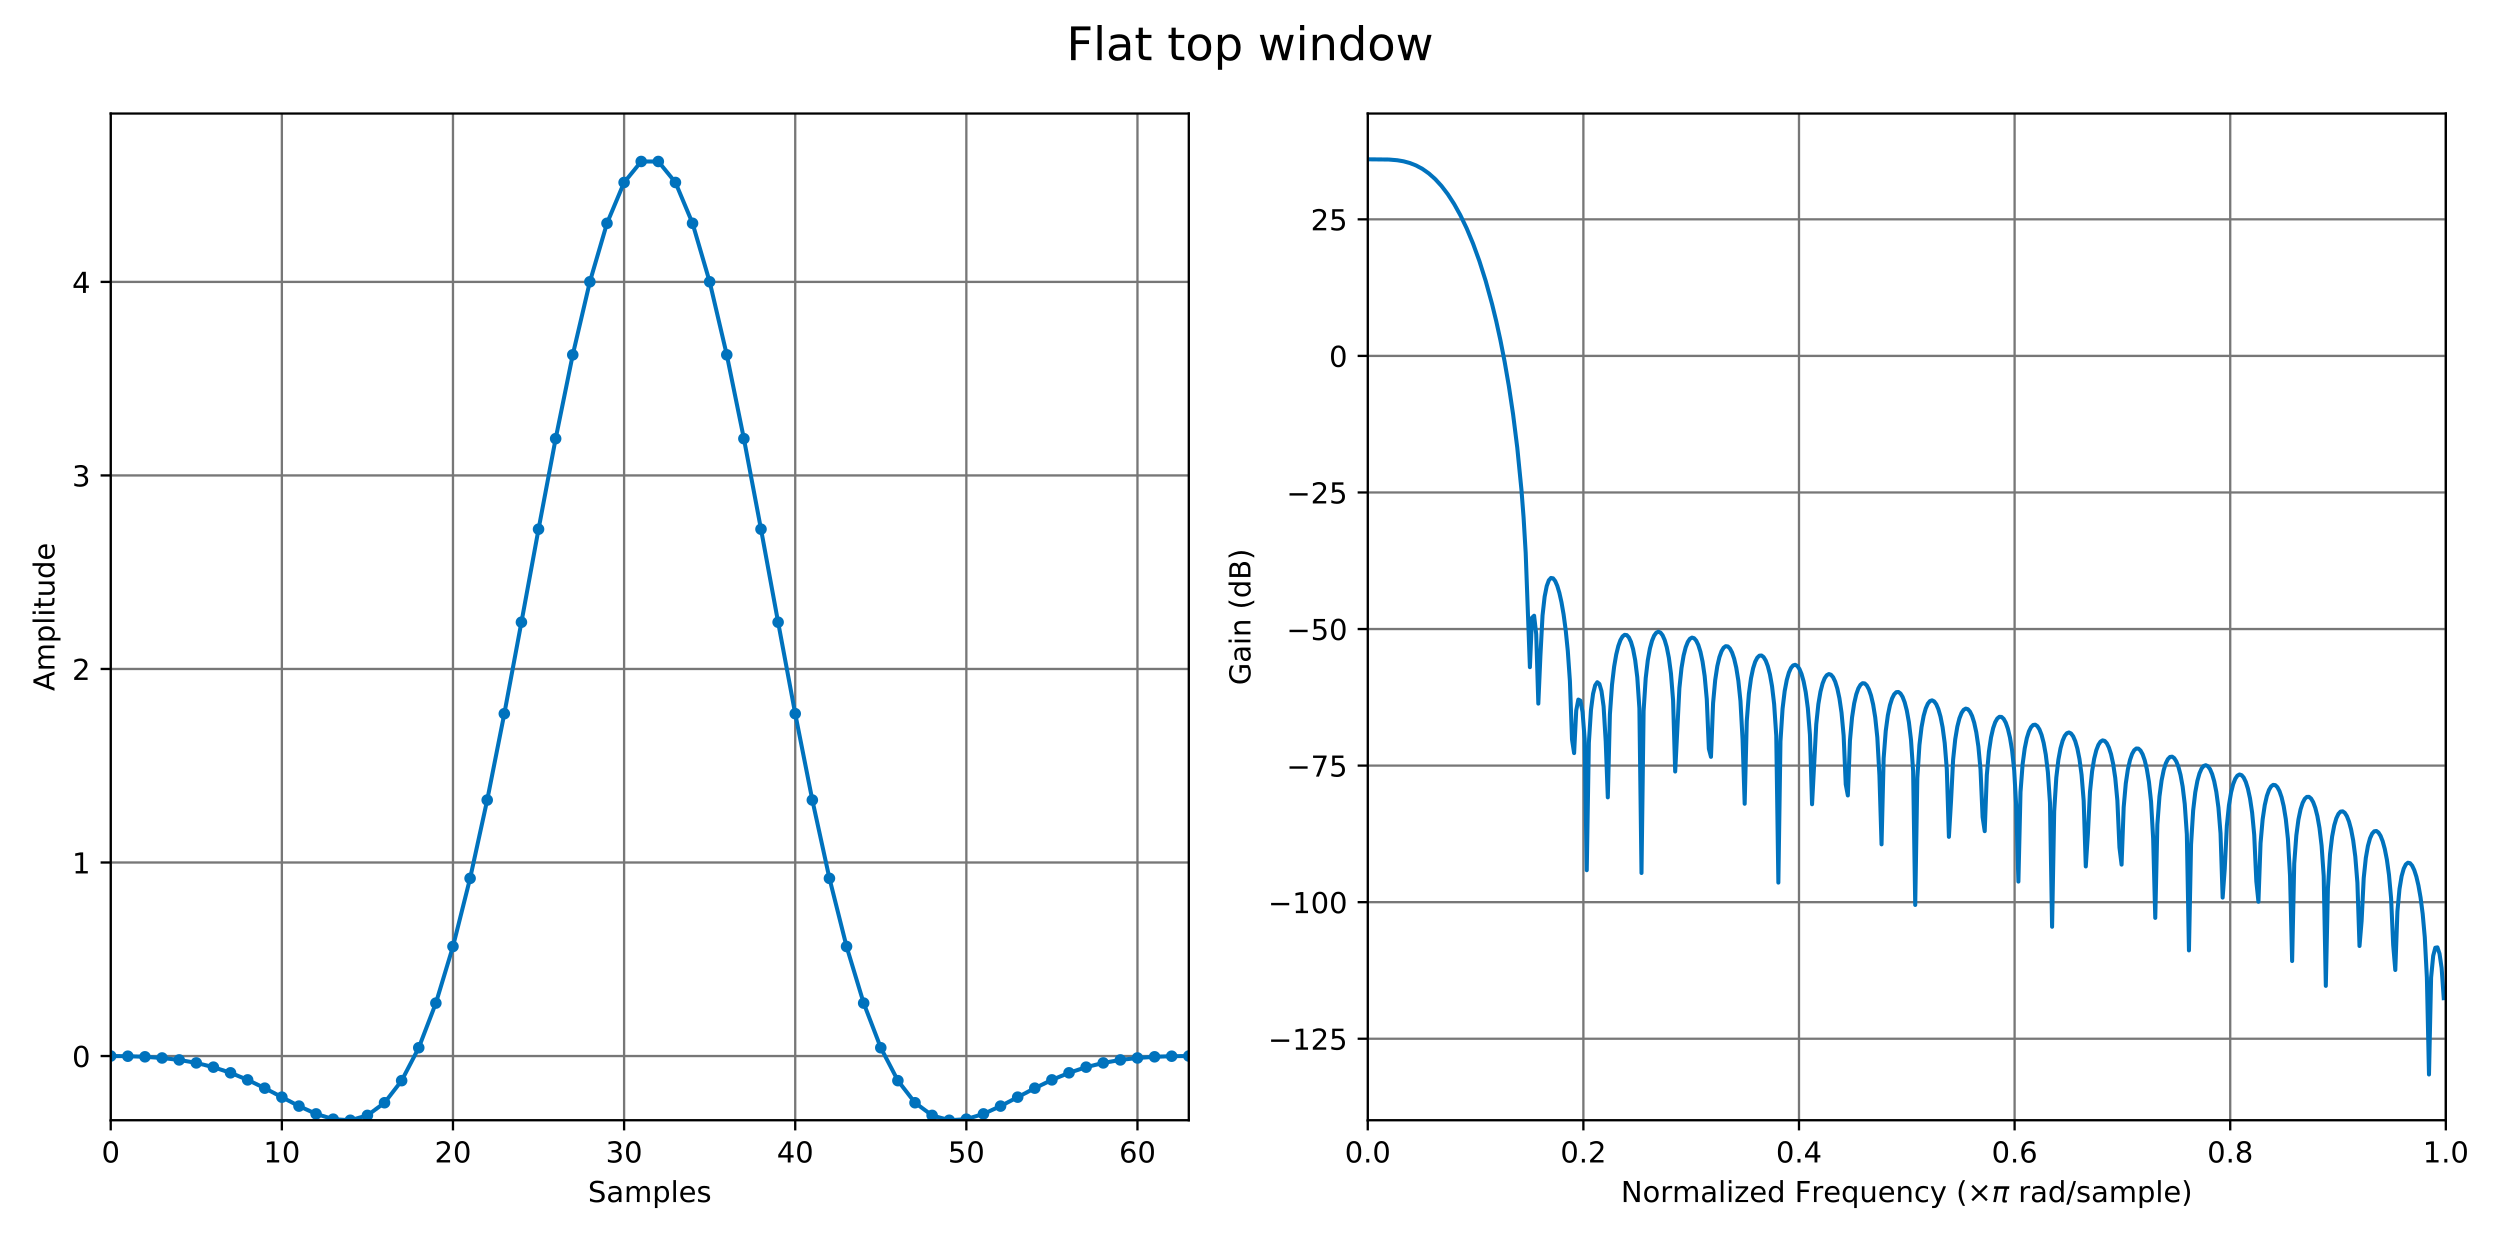 <?xml version="1.0" encoding="utf-8" standalone="no"?>
<!DOCTYPE svg PUBLIC "-//W3C//DTD SVG 1.1//EN"
  "http://www.w3.org/Graphics/SVG/1.1/DTD/svg11.dtd">
<!-- Created with matplotlib (https://matplotlib.org/) -->
<svg height="432pt" version="1.1" viewBox="0 0 864 432" width="864pt" xmlns="http://www.w3.org/2000/svg" xmlns:xlink="http://www.w3.org/1999/xlink">
 <defs>
  <style type="text/css">
*{stroke-linecap:butt;stroke-linejoin:round;}
  </style>
 </defs>
 <g id="figure_1">
  <g id="patch_1">
   <path d="M 0 432 
L 864 432 
L 864 0 
L 0 0 
z
" style="fill:#ffffff;"/>
  </g>
  <g id="axes_1">
   <g id="patch_2">
    <path d="M 38.27 387.16 
L 410.85 387.16 
L 410.85 39.24 
L 38.27 39.24 
z
" style="fill:#ffffff;"/>
   </g>
   <g id="matplotlib.axis_1">
    <g id="xtick_1">
     <g id="line2d_1">
      <path clip-path="url(#pf343411e61)" d="M 38.27 387.16 
L 38.27 39.24 
" style="fill:none;stroke:#777777;stroke-linecap:square;stroke-width:0.8;"/>
     </g>
     <g id="line2d_2">
      <defs>
       <path d="M 0 0 
L 0 3.5 
" id="m8074d2e5c9" style="stroke:#000000;stroke-width:0.8;"/>
      </defs>
      <g>
       <use style="stroke:#000000;stroke-width:0.8;" x="38.27" xlink:href="#m8074d2e5c9" y="387.16"/>
      </g>
     </g>
     <g id="text_1">
      <!-- 0 -->
      <defs>
       <path d="M 31.781 66.406 
Q 24.172 66.406 20.328 58.906 
Q 16.5 51.422 16.5 36.375 
Q 16.5 21.391 20.328 13.891 
Q 24.172 6.391 31.781 6.391 
Q 39.453 6.391 43.281 13.891 
Q 47.125 21.391 47.125 36.375 
Q 47.125 51.422 43.281 58.906 
Q 39.453 66.406 31.781 66.406 
z
M 31.781 74.219 
Q 44.047 74.219 50.516 64.516 
Q 56.984 54.828 56.984 36.375 
Q 56.984 17.969 50.516 8.266 
Q 44.047 -1.422 31.781 -1.422 
Q 19.531 -1.422 13.062 8.266 
Q 6.594 17.969 6.594 36.375 
Q 6.594 54.828 13.062 64.516 
Q 19.531 74.219 31.781 74.219 
z
" id="DejaVuSans-48"/>
      </defs>
      <g transform="translate(35.089 401.758)scale(0.1 -0.1)">
       <use xlink:href="#DejaVuSans-48"/>
      </g>
     </g>
    </g>
    <g id="xtick_2">
     <g id="line2d_3">
      <path clip-path="url(#pf343411e61)" d="M 97.41 387.16 
L 97.41 39.24 
" style="fill:none;stroke:#777777;stroke-linecap:square;stroke-width:0.8;"/>
     </g>
     <g id="line2d_4">
      <g>
       <use style="stroke:#000000;stroke-width:0.8;" x="97.41" xlink:href="#m8074d2e5c9" y="387.16"/>
      </g>
     </g>
     <g id="text_2">
      <!-- 10 -->
      <defs>
       <path d="M 12.406 8.297 
L 28.516 8.297 
L 28.516 63.922 
L 10.984 60.406 
L 10.984 69.391 
L 28.422 72.906 
L 38.281 72.906 
L 38.281 8.297 
L 54.391 8.297 
L 54.391 0 
L 12.406 0 
z
" id="DejaVuSans-49"/>
      </defs>
      <g transform="translate(91.047 401.758)scale(0.1 -0.1)">
       <use xlink:href="#DejaVuSans-49"/>
       <use x="63.623" xlink:href="#DejaVuSans-48"/>
      </g>
     </g>
    </g>
    <g id="xtick_3">
     <g id="line2d_5">
      <path clip-path="url(#pf343411e61)" d="M 156.549 387.16 
L 156.549 39.24 
" style="fill:none;stroke:#777777;stroke-linecap:square;stroke-width:0.8;"/>
     </g>
     <g id="line2d_6">
      <g>
       <use style="stroke:#000000;stroke-width:0.8;" x="156.549" xlink:href="#m8074d2e5c9" y="387.16"/>
      </g>
     </g>
     <g id="text_3">
      <!-- 20 -->
      <defs>
       <path d="M 19.188 8.297 
L 53.609 8.297 
L 53.609 0 
L 7.328 0 
L 7.328 8.297 
Q 12.938 14.109 22.625 23.891 
Q 32.328 33.688 34.812 36.531 
Q 39.547 41.844 41.422 45.531 
Q 43.312 49.219 43.312 52.781 
Q 43.312 58.594 39.234 62.25 
Q 35.156 65.922 28.609 65.922 
Q 23.969 65.922 18.812 64.312 
Q 13.672 62.703 7.812 59.422 
L 7.812 69.391 
Q 13.766 71.781 18.938 73 
Q 24.125 74.219 28.422 74.219 
Q 39.75 74.219 46.484 68.547 
Q 53.219 62.891 53.219 53.422 
Q 53.219 48.922 51.531 44.891 
Q 49.859 40.875 45.406 35.406 
Q 44.188 33.984 37.641 27.219 
Q 31.109 20.453 19.188 8.297 
z
" id="DejaVuSans-50"/>
      </defs>
      <g transform="translate(150.187 401.758)scale(0.1 -0.1)">
       <use xlink:href="#DejaVuSans-50"/>
       <use x="63.623" xlink:href="#DejaVuSans-48"/>
      </g>
     </g>
    </g>
    <g id="xtick_4">
     <g id="line2d_7">
      <path clip-path="url(#pf343411e61)" d="M 215.689 387.16 
L 215.689 39.24 
" style="fill:none;stroke:#777777;stroke-linecap:square;stroke-width:0.8;"/>
     </g>
     <g id="line2d_8">
      <g>
       <use style="stroke:#000000;stroke-width:0.8;" x="215.689" xlink:href="#m8074d2e5c9" y="387.16"/>
      </g>
     </g>
     <g id="text_4">
      <!-- 30 -->
      <defs>
       <path d="M 40.578 39.312 
Q 47.656 37.797 51.625 33 
Q 55.609 28.219 55.609 21.188 
Q 55.609 10.406 48.188 4.484 
Q 40.766 -1.422 27.094 -1.422 
Q 22.516 -1.422 17.656 -0.516 
Q 12.797 0.391 7.625 2.203 
L 7.625 11.719 
Q 11.719 9.328 16.594 8.109 
Q 21.484 6.891 26.812 6.891 
Q 36.078 6.891 40.938 10.547 
Q 45.797 14.203 45.797 21.188 
Q 45.797 27.641 41.281 31.266 
Q 36.766 34.906 28.719 34.906 
L 20.219 34.906 
L 20.219 43.016 
L 29.109 43.016 
Q 36.375 43.016 40.234 45.922 
Q 44.094 48.828 44.094 54.297 
Q 44.094 59.906 40.109 62.906 
Q 36.141 65.922 28.719 65.922 
Q 24.656 65.922 20.016 65.031 
Q 15.375 64.156 9.812 62.312 
L 9.812 71.094 
Q 15.438 72.656 20.344 73.438 
Q 25.25 74.219 29.594 74.219 
Q 40.828 74.219 47.359 69.109 
Q 53.906 64.016 53.906 55.328 
Q 53.906 49.266 50.438 45.094 
Q 46.969 40.922 40.578 39.312 
z
" id="DejaVuSans-51"/>
      </defs>
      <g transform="translate(209.327 401.758)scale(0.1 -0.1)">
       <use xlink:href="#DejaVuSans-51"/>
       <use x="63.623" xlink:href="#DejaVuSans-48"/>
      </g>
     </g>
    </g>
    <g id="xtick_5">
     <g id="line2d_9">
      <path clip-path="url(#pf343411e61)" d="M 274.829 387.16 
L 274.829 39.24 
" style="fill:none;stroke:#777777;stroke-linecap:square;stroke-width:0.8;"/>
     </g>
     <g id="line2d_10">
      <g>
       <use style="stroke:#000000;stroke-width:0.8;" x="274.829" xlink:href="#m8074d2e5c9" y="387.16"/>
      </g>
     </g>
     <g id="text_5">
      <!-- 40 -->
      <defs>
       <path d="M 37.797 64.312 
L 12.891 25.391 
L 37.797 25.391 
z
M 35.203 72.906 
L 47.609 72.906 
L 47.609 25.391 
L 58.016 25.391 
L 58.016 17.188 
L 47.609 17.188 
L 47.609 0 
L 37.797 0 
L 37.797 17.188 
L 4.891 17.188 
L 4.891 26.703 
z
" id="DejaVuSans-52"/>
      </defs>
      <g transform="translate(268.466 401.758)scale(0.1 -0.1)">
       <use xlink:href="#DejaVuSans-52"/>
       <use x="63.623" xlink:href="#DejaVuSans-48"/>
      </g>
     </g>
    </g>
    <g id="xtick_6">
     <g id="line2d_11">
      <path clip-path="url(#pf343411e61)" d="M 333.968 387.16 
L 333.968 39.24 
" style="fill:none;stroke:#777777;stroke-linecap:square;stroke-width:0.8;"/>
     </g>
     <g id="line2d_12">
      <g>
       <use style="stroke:#000000;stroke-width:0.8;" x="333.968" xlink:href="#m8074d2e5c9" y="387.16"/>
      </g>
     </g>
     <g id="text_6">
      <!-- 50 -->
      <defs>
       <path d="M 10.797 72.906 
L 49.516 72.906 
L 49.516 64.594 
L 19.828 64.594 
L 19.828 46.734 
Q 21.969 47.469 24.109 47.828 
Q 26.266 48.188 28.422 48.188 
Q 40.625 48.188 47.75 41.5 
Q 54.891 34.812 54.891 23.391 
Q 54.891 11.625 47.562 5.094 
Q 40.234 -1.422 26.906 -1.422 
Q 22.312 -1.422 17.547 -0.641 
Q 12.797 0.141 7.719 1.703 
L 7.719 11.625 
Q 12.109 9.234 16.797 8.062 
Q 21.484 6.891 26.703 6.891 
Q 35.156 6.891 40.078 11.328 
Q 45.016 15.766 45.016 23.391 
Q 45.016 31 40.078 35.438 
Q 35.156 39.891 26.703 39.891 
Q 22.75 39.891 18.812 39.016 
Q 14.891 38.141 10.797 36.281 
z
" id="DejaVuSans-53"/>
      </defs>
      <g transform="translate(327.606 401.758)scale(0.1 -0.1)">
       <use xlink:href="#DejaVuSans-53"/>
       <use x="63.623" xlink:href="#DejaVuSans-48"/>
      </g>
     </g>
    </g>
    <g id="xtick_7">
     <g id="line2d_13">
      <path clip-path="url(#pf343411e61)" d="M 393.108 387.16 
L 393.108 39.24 
" style="fill:none;stroke:#777777;stroke-linecap:square;stroke-width:0.8;"/>
     </g>
     <g id="line2d_14">
      <g>
       <use style="stroke:#000000;stroke-width:0.8;" x="393.108" xlink:href="#m8074d2e5c9" y="387.16"/>
      </g>
     </g>
     <g id="text_7">
      <!-- 60 -->
      <defs>
       <path d="M 33.016 40.375 
Q 26.375 40.375 22.484 35.828 
Q 18.609 31.297 18.609 23.391 
Q 18.609 15.531 22.484 10.953 
Q 26.375 6.391 33.016 6.391 
Q 39.656 6.391 43.531 10.953 
Q 47.406 15.531 47.406 23.391 
Q 47.406 31.297 43.531 35.828 
Q 39.656 40.375 33.016 40.375 
z
M 52.594 71.297 
L 52.594 62.312 
Q 48.875 64.062 45.094 64.984 
Q 41.312 65.922 37.594 65.922 
Q 27.828 65.922 22.672 59.328 
Q 17.531 52.734 16.797 39.406 
Q 19.672 43.656 24.016 45.922 
Q 28.375 48.188 33.594 48.188 
Q 44.578 48.188 50.953 41.516 
Q 57.328 34.859 57.328 23.391 
Q 57.328 12.156 50.688 5.359 
Q 44.047 -1.422 33.016 -1.422 
Q 20.359 -1.422 13.672 8.266 
Q 6.984 17.969 6.984 36.375 
Q 6.984 53.656 15.188 63.938 
Q 23.391 74.219 37.203 74.219 
Q 40.922 74.219 44.703 73.484 
Q 48.484 72.75 52.594 71.297 
z
" id="DejaVuSans-54"/>
      </defs>
      <g transform="translate(386.746 401.758)scale(0.1 -0.1)">
       <use xlink:href="#DejaVuSans-54"/>
       <use x="63.623" xlink:href="#DejaVuSans-48"/>
      </g>
     </g>
    </g>
    <g id="text_8">
     <!-- Samples -->
     <defs>
      <path d="M 53.516 70.516 
L 53.516 60.891 
Q 47.906 63.578 42.922 64.891 
Q 37.938 66.219 33.297 66.219 
Q 25.25 66.219 20.875 63.094 
Q 16.5 59.969 16.5 54.203 
Q 16.5 49.359 19.406 46.891 
Q 22.312 44.438 30.422 42.922 
L 36.375 41.703 
Q 47.406 39.594 52.656 34.297 
Q 57.906 29 57.906 20.125 
Q 57.906 9.516 50.797 4.047 
Q 43.703 -1.422 29.984 -1.422 
Q 24.812 -1.422 18.969 -0.25 
Q 13.141 0.922 6.891 3.219 
L 6.891 13.375 
Q 12.891 10.016 18.656 8.297 
Q 24.422 6.594 29.984 6.594 
Q 38.422 6.594 43.016 9.906 
Q 47.609 13.234 47.609 19.391 
Q 47.609 24.75 44.312 27.781 
Q 41.016 30.812 33.5 32.328 
L 27.484 33.5 
Q 16.453 35.688 11.516 40.375 
Q 6.594 45.062 6.594 53.422 
Q 6.594 63.094 13.406 68.656 
Q 20.219 74.219 32.172 74.219 
Q 37.312 74.219 42.625 73.281 
Q 47.953 72.359 53.516 70.516 
z
" id="DejaVuSans-83"/>
      <path d="M 34.281 27.484 
Q 23.391 27.484 19.188 25 
Q 14.984 22.516 14.984 16.5 
Q 14.984 11.719 18.141 8.906 
Q 21.297 6.109 26.703 6.109 
Q 34.188 6.109 38.703 11.406 
Q 43.219 16.703 43.219 25.484 
L 43.219 27.484 
z
M 52.203 31.203 
L 52.203 0 
L 43.219 0 
L 43.219 8.297 
Q 40.141 3.328 35.547 0.953 
Q 30.953 -1.422 24.312 -1.422 
Q 15.922 -1.422 10.953 3.297 
Q 6 8.016 6 15.922 
Q 6 25.141 12.172 29.828 
Q 18.359 34.516 30.609 34.516 
L 43.219 34.516 
L 43.219 35.406 
Q 43.219 41.609 39.141 45 
Q 35.062 48.391 27.688 48.391 
Q 23 48.391 18.547 47.266 
Q 14.109 46.141 10.016 43.891 
L 10.016 52.203 
Q 14.938 54.109 19.578 55.047 
Q 24.219 56 28.609 56 
Q 40.484 56 46.344 49.844 
Q 52.203 43.703 52.203 31.203 
z
" id="DejaVuSans-97"/>
      <path d="M 52 44.188 
Q 55.375 50.25 60.062 53.125 
Q 64.75 56 71.094 56 
Q 79.641 56 84.281 50.016 
Q 88.922 44.047 88.922 33.016 
L 88.922 0 
L 79.891 0 
L 79.891 32.719 
Q 79.891 40.578 77.094 44.375 
Q 74.312 48.188 68.609 48.188 
Q 61.625 48.188 57.562 43.547 
Q 53.516 38.922 53.516 30.906 
L 53.516 0 
L 44.484 0 
L 44.484 32.719 
Q 44.484 40.625 41.703 44.406 
Q 38.922 48.188 33.109 48.188 
Q 26.219 48.188 22.156 43.531 
Q 18.109 38.875 18.109 30.906 
L 18.109 0 
L 9.078 0 
L 9.078 54.688 
L 18.109 54.688 
L 18.109 46.188 
Q 21.188 51.219 25.484 53.609 
Q 29.781 56 35.688 56 
Q 41.656 56 45.828 52.969 
Q 50 49.953 52 44.188 
z
" id="DejaVuSans-109"/>
      <path d="M 18.109 8.203 
L 18.109 -20.797 
L 9.078 -20.797 
L 9.078 54.688 
L 18.109 54.688 
L 18.109 46.391 
Q 20.953 51.266 25.266 53.625 
Q 29.594 56 35.594 56 
Q 45.562 56 51.781 48.094 
Q 58.016 40.188 58.016 27.297 
Q 58.016 14.406 51.781 6.484 
Q 45.562 -1.422 35.594 -1.422 
Q 29.594 -1.422 25.266 0.953 
Q 20.953 3.328 18.109 8.203 
z
M 48.688 27.297 
Q 48.688 37.203 44.609 42.844 
Q 40.531 48.484 33.406 48.484 
Q 26.266 48.484 22.188 42.844 
Q 18.109 37.203 18.109 27.297 
Q 18.109 17.391 22.188 11.75 
Q 26.266 6.109 33.406 6.109 
Q 40.531 6.109 44.609 11.75 
Q 48.688 17.391 48.688 27.297 
z
" id="DejaVuSans-112"/>
      <path d="M 9.422 75.984 
L 18.406 75.984 
L 18.406 0 
L 9.422 0 
z
" id="DejaVuSans-108"/>
      <path d="M 56.203 29.594 
L 56.203 25.203 
L 14.891 25.203 
Q 15.484 15.922 20.484 11.062 
Q 25.484 6.203 34.422 6.203 
Q 39.594 6.203 44.453 7.469 
Q 49.312 8.734 54.109 11.281 
L 54.109 2.781 
Q 49.266 0.734 44.188 -0.344 
Q 39.109 -1.422 33.891 -1.422 
Q 20.797 -1.422 13.156 6.188 
Q 5.516 13.812 5.516 26.812 
Q 5.516 40.234 12.766 48.109 
Q 20.016 56 32.328 56 
Q 43.359 56 49.781 48.891 
Q 56.203 41.797 56.203 29.594 
z
M 47.219 32.234 
Q 47.125 39.594 43.094 43.984 
Q 39.062 48.391 32.422 48.391 
Q 24.906 48.391 20.391 44.141 
Q 15.875 39.891 15.188 32.172 
z
" id="DejaVuSans-101"/>
      <path d="M 44.281 53.078 
L 44.281 44.578 
Q 40.484 46.531 36.375 47.5 
Q 32.281 48.484 27.875 48.484 
Q 21.188 48.484 17.844 46.438 
Q 14.5 44.391 14.5 40.281 
Q 14.5 37.156 16.891 35.375 
Q 19.281 33.594 26.516 31.984 
L 29.594 31.297 
Q 39.156 29.25 43.188 25.516 
Q 47.219 21.781 47.219 15.094 
Q 47.219 7.469 41.188 3.016 
Q 35.156 -1.422 24.609 -1.422 
Q 20.219 -1.422 15.453 -0.562 
Q 10.688 0.297 5.422 2 
L 5.422 11.281 
Q 10.406 8.688 15.234 7.391 
Q 20.062 6.109 24.812 6.109 
Q 31.156 6.109 34.562 8.281 
Q 37.984 10.453 37.984 14.406 
Q 37.984 18.062 35.516 20.016 
Q 33.062 21.969 24.703 23.781 
L 21.578 24.516 
Q 13.234 26.266 9.516 29.906 
Q 5.812 33.547 5.812 39.891 
Q 5.812 47.609 11.281 51.797 
Q 16.75 56 26.812 56 
Q 31.781 56 36.172 55.266 
Q 40.578 54.547 44.281 53.078 
z
" id="DejaVuSans-115"/>
     </defs>
     <g transform="translate(203.207 415.437)scale(0.1 -0.1)">
      <use xlink:href="#DejaVuSans-83"/>
      <use x="63.477" xlink:href="#DejaVuSans-97"/>
      <use x="124.756" xlink:href="#DejaVuSans-109"/>
      <use x="222.168" xlink:href="#DejaVuSans-112"/>
      <use x="285.645" xlink:href="#DejaVuSans-108"/>
      <use x="313.428" xlink:href="#DejaVuSans-101"/>
      <use x="374.951" xlink:href="#DejaVuSans-115"/>
     </g>
    </g>
   </g>
   <g id="matplotlib.axis_2">
    <g id="ytick_1">
     <g id="line2d_15">
      <path clip-path="url(#pf343411e61)" d="M 38.27 364.962 
L 410.85 364.962 
" style="fill:none;stroke:#777777;stroke-linecap:square;stroke-width:0.8;"/>
     </g>
     <g id="line2d_16">
      <defs>
       <path d="M 0 0 
L -3.5 0 
" id="m16f260463d" style="stroke:#000000;stroke-width:0.8;"/>
      </defs>
      <g>
       <use style="stroke:#000000;stroke-width:0.8;" x="38.27" xlink:href="#m16f260463d" y="364.962"/>
      </g>
     </g>
     <g id="text_9">
      <!-- 0 -->
      <g transform="translate(24.907 368.761)scale(0.1 -0.1)">
       <use xlink:href="#DejaVuSans-48"/>
      </g>
     </g>
    </g>
    <g id="ytick_2">
     <g id="line2d_17">
      <path clip-path="url(#pf343411e61)" d="M 38.27 298.079 
L 410.85 298.079 
" style="fill:none;stroke:#777777;stroke-linecap:square;stroke-width:0.8;"/>
     </g>
     <g id="line2d_18">
      <g>
       <use style="stroke:#000000;stroke-width:0.8;" x="38.27" xlink:href="#m16f260463d" y="298.079"/>
      </g>
     </g>
     <g id="text_10">
      <!-- 1 -->
      <g transform="translate(24.907 301.878)scale(0.1 -0.1)">
       <use xlink:href="#DejaVuSans-49"/>
      </g>
     </g>
    </g>
    <g id="ytick_3">
     <g id="line2d_19">
      <path clip-path="url(#pf343411e61)" d="M 38.27 231.195 
L 410.85 231.195 
" style="fill:none;stroke:#777777;stroke-linecap:square;stroke-width:0.8;"/>
     </g>
     <g id="line2d_20">
      <g>
       <use style="stroke:#000000;stroke-width:0.8;" x="38.27" xlink:href="#m16f260463d" y="231.195"/>
      </g>
     </g>
     <g id="text_11">
      <!-- 2 -->
      <g transform="translate(24.907 234.995)scale(0.1 -0.1)">
       <use xlink:href="#DejaVuSans-50"/>
      </g>
     </g>
    </g>
    <g id="ytick_4">
     <g id="line2d_21">
      <path clip-path="url(#pf343411e61)" d="M 38.27 164.312 
L 410.85 164.312 
" style="fill:none;stroke:#777777;stroke-linecap:square;stroke-width:0.8;"/>
     </g>
     <g id="line2d_22">
      <g>
       <use style="stroke:#000000;stroke-width:0.8;" x="38.27" xlink:href="#m16f260463d" y="164.312"/>
      </g>
     </g>
     <g id="text_12">
      <!-- 3 -->
      <g transform="translate(24.907 168.112)scale(0.1 -0.1)">
       <use xlink:href="#DejaVuSans-51"/>
      </g>
     </g>
    </g>
    <g id="ytick_5">
     <g id="line2d_23">
      <path clip-path="url(#pf343411e61)" d="M 38.27 97.429 
L 410.85 97.429 
" style="fill:none;stroke:#777777;stroke-linecap:square;stroke-width:0.8;"/>
     </g>
     <g id="line2d_24">
      <g>
       <use style="stroke:#000000;stroke-width:0.8;" x="38.27" xlink:href="#m16f260463d" y="97.429"/>
      </g>
     </g>
     <g id="text_13">
      <!-- 4 -->
      <g transform="translate(24.907 101.228)scale(0.1 -0.1)">
       <use xlink:href="#DejaVuSans-52"/>
      </g>
     </g>
    </g>
    <g id="text_14">
     <!-- Amplitude -->
     <defs>
      <path d="M 34.188 63.188 
L 20.797 26.906 
L 47.609 26.906 
z
M 28.609 72.906 
L 39.797 72.906 
L 67.578 0 
L 57.328 0 
L 50.688 18.703 
L 17.828 18.703 
L 11.188 0 
L 0.781 0 
z
" id="DejaVuSans-65"/>
      <path d="M 9.422 54.688 
L 18.406 54.688 
L 18.406 0 
L 9.422 0 
z
M 9.422 75.984 
L 18.406 75.984 
L 18.406 64.594 
L 9.422 64.594 
z
" id="DejaVuSans-105"/>
      <path d="M 18.312 70.219 
L 18.312 54.688 
L 36.812 54.688 
L 36.812 47.703 
L 18.312 47.703 
L 18.312 18.016 
Q 18.312 11.328 20.141 9.422 
Q 21.969 7.516 27.594 7.516 
L 36.812 7.516 
L 36.812 0 
L 27.594 0 
Q 17.188 0 13.234 3.875 
Q 9.281 7.766 9.281 18.016 
L 9.281 47.703 
L 2.688 47.703 
L 2.688 54.688 
L 9.281 54.688 
L 9.281 70.219 
z
" id="DejaVuSans-116"/>
      <path d="M 8.5 21.578 
L 8.5 54.688 
L 17.484 54.688 
L 17.484 21.922 
Q 17.484 14.156 20.5 10.266 
Q 23.531 6.391 29.594 6.391 
Q 36.859 6.391 41.078 11.031 
Q 45.312 15.672 45.312 23.688 
L 45.312 54.688 
L 54.297 54.688 
L 54.297 0 
L 45.312 0 
L 45.312 8.406 
Q 42.047 3.422 37.719 1 
Q 33.406 -1.422 27.688 -1.422 
Q 18.266 -1.422 13.375 4.438 
Q 8.5 10.297 8.5 21.578 
z
M 31.109 56 
z
" id="DejaVuSans-117"/>
      <path d="M 45.406 46.391 
L 45.406 75.984 
L 54.391 75.984 
L 54.391 0 
L 45.406 0 
L 45.406 8.203 
Q 42.578 3.328 38.25 0.953 
Q 33.938 -1.422 27.875 -1.422 
Q 17.969 -1.422 11.734 6.484 
Q 5.516 14.406 5.516 27.297 
Q 5.516 40.188 11.734 48.094 
Q 17.969 56 27.875 56 
Q 33.938 56 38.25 53.625 
Q 42.578 51.266 45.406 46.391 
z
M 14.797 27.297 
Q 14.797 17.391 18.875 11.75 
Q 22.953 6.109 30.078 6.109 
Q 37.203 6.109 41.297 11.75 
Q 45.406 17.391 45.406 27.297 
Q 45.406 37.203 41.297 42.844 
Q 37.203 48.484 30.078 48.484 
Q 22.953 48.484 18.875 42.844 
Q 14.797 37.203 14.797 27.297 
z
" id="DejaVuSans-100"/>
     </defs>
     <g transform="translate(18.828 238.823)rotate(-90)scale(0.1 -0.1)">
      <use xlink:href="#DejaVuSans-65"/>
      <use x="68.408" xlink:href="#DejaVuSans-109"/>
      <use x="165.82" xlink:href="#DejaVuSans-112"/>
      <use x="229.297" xlink:href="#DejaVuSans-108"/>
      <use x="257.08" xlink:href="#DejaVuSans-105"/>
      <use x="284.863" xlink:href="#DejaVuSans-116"/>
      <use x="324.072" xlink:href="#DejaVuSans-117"/>
      <use x="387.451" xlink:href="#DejaVuSans-100"/>
      <use x="450.928" xlink:href="#DejaVuSans-101"/>
     </g>
    </g>
   </g>
   <g id="line2d_25">
    <path clip-path="url(#pf343411e61)" d="M 38.27 364.962 
L 44.184 365.025 
L 50.098 365.233 
L 56.012 365.637 
L 61.926 366.311 
L 67.84 367.342 
L 73.754 368.81 
L 79.668 370.765 
L 85.582 373.208 
L 91.496 376.067 
L 97.41 379.177 
L 103.324 382.269 
L 109.238 384.965 
L 115.152 386.784 
L 121.066 387.16 
L 126.98 385.477 
L 132.893 381.108 
L 138.807 373.475 
L 144.721 362.102 
L 150.635 346.677 
L 156.549 327.108 
L 162.463 303.563 
L 168.377 276.496 
L 174.291 246.65 
L 180.205 215.037 
L 186.119 182.892 
L 192.033 151.603 
L 197.947 122.625 
L 203.861 97.385 
L 209.775 77.174 
L 215.689 63.062 
L 221.603 55.808 
L 227.517 55.808 
L 233.431 63.062 
L 239.345 77.174 
L 245.259 97.385 
L 251.173 122.625 
L 257.087 151.603 
L 263.001 182.892 
L 268.915 215.037 
L 274.829 246.65 
L 280.743 276.496 
L 286.657 303.563 
L 292.571 327.108 
L 298.485 346.677 
L 304.399 362.102 
L 310.313 373.475 
L 316.227 381.108 
L 322.14 385.477 
L 328.054 387.16 
L 333.968 386.784 
L 339.882 384.965 
L 345.796 382.269 
L 351.71 379.177 
L 357.624 376.067 
L 363.538 373.208 
L 369.452 370.765 
L 375.366 368.81 
L 381.28 367.342 
L 387.194 366.311 
L 393.108 365.637 
L 399.022 365.233 
L 404.936 365.025 
L 410.85 364.962 
" style="fill:none;stroke:#0072bd;stroke-linecap:square;stroke-width:1.4;"/>
    <defs>
     <path d="M 0 1.5 
C 0.398 1.5 0.779 1.342 1.061 1.061 
C 1.342 0.779 1.5 0.398 1.5 0 
C 1.5 -0.398 1.342 -0.779 1.061 -1.061 
C 0.779 -1.342 0.398 -1.5 0 -1.5 
C -0.398 -1.5 -0.779 -1.342 -1.061 -1.061 
C -1.342 -0.779 -1.5 -0.398 -1.5 0 
C -1.5 0.398 -1.342 0.779 -1.061 1.061 
C -0.779 1.342 -0.398 1.5 0 1.5 
z
" id="md15e1ac7b5" style="stroke:#0072bd;"/>
    </defs>
    <g clip-path="url(#pf343411e61)">
     <use style="fill:#0072bd;stroke:#0072bd;" x="38.27" xlink:href="#md15e1ac7b5" y="364.962"/>
     <use style="fill:#0072bd;stroke:#0072bd;" x="44.184" xlink:href="#md15e1ac7b5" y="365.025"/>
     <use style="fill:#0072bd;stroke:#0072bd;" x="50.098" xlink:href="#md15e1ac7b5" y="365.233"/>
     <use style="fill:#0072bd;stroke:#0072bd;" x="56.012" xlink:href="#md15e1ac7b5" y="365.637"/>
     <use style="fill:#0072bd;stroke:#0072bd;" x="61.926" xlink:href="#md15e1ac7b5" y="366.311"/>
     <use style="fill:#0072bd;stroke:#0072bd;" x="67.84" xlink:href="#md15e1ac7b5" y="367.342"/>
     <use style="fill:#0072bd;stroke:#0072bd;" x="73.754" xlink:href="#md15e1ac7b5" y="368.81"/>
     <use style="fill:#0072bd;stroke:#0072bd;" x="79.668" xlink:href="#md15e1ac7b5" y="370.765"/>
     <use style="fill:#0072bd;stroke:#0072bd;" x="85.582" xlink:href="#md15e1ac7b5" y="373.208"/>
     <use style="fill:#0072bd;stroke:#0072bd;" x="91.496" xlink:href="#md15e1ac7b5" y="376.067"/>
     <use style="fill:#0072bd;stroke:#0072bd;" x="97.41" xlink:href="#md15e1ac7b5" y="379.177"/>
     <use style="fill:#0072bd;stroke:#0072bd;" x="103.324" xlink:href="#md15e1ac7b5" y="382.269"/>
     <use style="fill:#0072bd;stroke:#0072bd;" x="109.238" xlink:href="#md15e1ac7b5" y="384.965"/>
     <use style="fill:#0072bd;stroke:#0072bd;" x="115.152" xlink:href="#md15e1ac7b5" y="386.784"/>
     <use style="fill:#0072bd;stroke:#0072bd;" x="121.066" xlink:href="#md15e1ac7b5" y="387.16"/>
     <use style="fill:#0072bd;stroke:#0072bd;" x="126.98" xlink:href="#md15e1ac7b5" y="385.477"/>
     <use style="fill:#0072bd;stroke:#0072bd;" x="132.893" xlink:href="#md15e1ac7b5" y="381.108"/>
     <use style="fill:#0072bd;stroke:#0072bd;" x="138.807" xlink:href="#md15e1ac7b5" y="373.475"/>
     <use style="fill:#0072bd;stroke:#0072bd;" x="144.721" xlink:href="#md15e1ac7b5" y="362.102"/>
     <use style="fill:#0072bd;stroke:#0072bd;" x="150.635" xlink:href="#md15e1ac7b5" y="346.677"/>
     <use style="fill:#0072bd;stroke:#0072bd;" x="156.549" xlink:href="#md15e1ac7b5" y="327.108"/>
     <use style="fill:#0072bd;stroke:#0072bd;" x="162.463" xlink:href="#md15e1ac7b5" y="303.563"/>
     <use style="fill:#0072bd;stroke:#0072bd;" x="168.377" xlink:href="#md15e1ac7b5" y="276.496"/>
     <use style="fill:#0072bd;stroke:#0072bd;" x="174.291" xlink:href="#md15e1ac7b5" y="246.65"/>
     <use style="fill:#0072bd;stroke:#0072bd;" x="180.205" xlink:href="#md15e1ac7b5" y="215.037"/>
     <use style="fill:#0072bd;stroke:#0072bd;" x="186.119" xlink:href="#md15e1ac7b5" y="182.892"/>
     <use style="fill:#0072bd;stroke:#0072bd;" x="192.033" xlink:href="#md15e1ac7b5" y="151.603"/>
     <use style="fill:#0072bd;stroke:#0072bd;" x="197.947" xlink:href="#md15e1ac7b5" y="122.625"/>
     <use style="fill:#0072bd;stroke:#0072bd;" x="203.861" xlink:href="#md15e1ac7b5" y="97.385"/>
     <use style="fill:#0072bd;stroke:#0072bd;" x="209.775" xlink:href="#md15e1ac7b5" y="77.174"/>
     <use style="fill:#0072bd;stroke:#0072bd;" x="215.689" xlink:href="#md15e1ac7b5" y="63.062"/>
     <use style="fill:#0072bd;stroke:#0072bd;" x="221.603" xlink:href="#md15e1ac7b5" y="55.808"/>
     <use style="fill:#0072bd;stroke:#0072bd;" x="227.517" xlink:href="#md15e1ac7b5" y="55.808"/>
     <use style="fill:#0072bd;stroke:#0072bd;" x="233.431" xlink:href="#md15e1ac7b5" y="63.062"/>
     <use style="fill:#0072bd;stroke:#0072bd;" x="239.345" xlink:href="#md15e1ac7b5" y="77.174"/>
     <use style="fill:#0072bd;stroke:#0072bd;" x="245.259" xlink:href="#md15e1ac7b5" y="97.385"/>
     <use style="fill:#0072bd;stroke:#0072bd;" x="251.173" xlink:href="#md15e1ac7b5" y="122.625"/>
     <use style="fill:#0072bd;stroke:#0072bd;" x="257.087" xlink:href="#md15e1ac7b5" y="151.603"/>
     <use style="fill:#0072bd;stroke:#0072bd;" x="263.001" xlink:href="#md15e1ac7b5" y="182.892"/>
     <use style="fill:#0072bd;stroke:#0072bd;" x="268.915" xlink:href="#md15e1ac7b5" y="215.037"/>
     <use style="fill:#0072bd;stroke:#0072bd;" x="274.829" xlink:href="#md15e1ac7b5" y="246.65"/>
     <use style="fill:#0072bd;stroke:#0072bd;" x="280.743" xlink:href="#md15e1ac7b5" y="276.496"/>
     <use style="fill:#0072bd;stroke:#0072bd;" x="286.657" xlink:href="#md15e1ac7b5" y="303.563"/>
     <use style="fill:#0072bd;stroke:#0072bd;" x="292.571" xlink:href="#md15e1ac7b5" y="327.108"/>
     <use style="fill:#0072bd;stroke:#0072bd;" x="298.485" xlink:href="#md15e1ac7b5" y="346.677"/>
     <use style="fill:#0072bd;stroke:#0072bd;" x="304.399" xlink:href="#md15e1ac7b5" y="362.102"/>
     <use style="fill:#0072bd;stroke:#0072bd;" x="310.313" xlink:href="#md15e1ac7b5" y="373.475"/>
     <use style="fill:#0072bd;stroke:#0072bd;" x="316.227" xlink:href="#md15e1ac7b5" y="381.108"/>
     <use style="fill:#0072bd;stroke:#0072bd;" x="322.14" xlink:href="#md15e1ac7b5" y="385.477"/>
     <use style="fill:#0072bd;stroke:#0072bd;" x="328.054" xlink:href="#md15e1ac7b5" y="387.16"/>
     <use style="fill:#0072bd;stroke:#0072bd;" x="333.968" xlink:href="#md15e1ac7b5" y="386.784"/>
     <use style="fill:#0072bd;stroke:#0072bd;" x="339.882" xlink:href="#md15e1ac7b5" y="384.965"/>
     <use style="fill:#0072bd;stroke:#0072bd;" x="345.796" xlink:href="#md15e1ac7b5" y="382.269"/>
     <use style="fill:#0072bd;stroke:#0072bd;" x="351.71" xlink:href="#md15e1ac7b5" y="379.177"/>
     <use style="fill:#0072bd;stroke:#0072bd;" x="357.624" xlink:href="#md15e1ac7b5" y="376.067"/>
     <use style="fill:#0072bd;stroke:#0072bd;" x="363.538" xlink:href="#md15e1ac7b5" y="373.208"/>
     <use style="fill:#0072bd;stroke:#0072bd;" x="369.452" xlink:href="#md15e1ac7b5" y="370.765"/>
     <use style="fill:#0072bd;stroke:#0072bd;" x="375.366" xlink:href="#md15e1ac7b5" y="368.81"/>
     <use style="fill:#0072bd;stroke:#0072bd;" x="381.28" xlink:href="#md15e1ac7b5" y="367.342"/>
     <use style="fill:#0072bd;stroke:#0072bd;" x="387.194" xlink:href="#md15e1ac7b5" y="366.311"/>
     <use style="fill:#0072bd;stroke:#0072bd;" x="393.108" xlink:href="#md15e1ac7b5" y="365.637"/>
     <use style="fill:#0072bd;stroke:#0072bd;" x="399.022" xlink:href="#md15e1ac7b5" y="365.233"/>
     <use style="fill:#0072bd;stroke:#0072bd;" x="404.936" xlink:href="#md15e1ac7b5" y="365.025"/>
     <use style="fill:#0072bd;stroke:#0072bd;" x="410.85" xlink:href="#md15e1ac7b5" y="364.962"/>
    </g>
   </g>
   <g id="patch_3">
    <path d="M 38.27 387.16 
L 38.27 39.24 
" style="fill:none;stroke:#000000;stroke-linecap:square;stroke-linejoin:miter;stroke-width:0.8;"/>
   </g>
   <g id="patch_4">
    <path d="M 410.85 387.16 
L 410.85 39.24 
" style="fill:none;stroke:#000000;stroke-linecap:square;stroke-linejoin:miter;stroke-width:0.8;"/>
   </g>
   <g id="patch_5">
    <path d="M 38.27 387.16 
L 410.85 387.16 
" style="fill:none;stroke:#000000;stroke-linecap:square;stroke-linejoin:miter;stroke-width:0.8;"/>
   </g>
   <g id="patch_6">
    <path d="M 38.27 39.24 
L 410.85 39.24 
" style="fill:none;stroke:#000000;stroke-linecap:square;stroke-linejoin:miter;stroke-width:0.8;"/>
   </g>
  </g>
  <g id="axes_2">
   <g id="patch_7">
    <path d="M 472.7 387.16 
L 845.28 387.16 
L 845.28 39.24 
L 472.7 39.24 
z
" style="fill:#ffffff;"/>
   </g>
   <g id="matplotlib.axis_3">
    <g id="xtick_8">
     <g id="line2d_26">
      <path clip-path="url(#p886f3e2196)" d="M 472.7 387.16 
L 472.7 39.24 
" style="fill:none;stroke:#777777;stroke-linecap:square;stroke-width:0.8;"/>
     </g>
     <g id="line2d_27">
      <g>
       <use style="stroke:#000000;stroke-width:0.8;" x="472.7" xlink:href="#m8074d2e5c9" y="387.16"/>
      </g>
     </g>
     <g id="text_15">
      <!-- 0.0 -->
      <defs>
       <path d="M 10.688 12.406 
L 21 12.406 
L 21 0 
L 10.688 0 
z
" id="DejaVuSans-46"/>
      </defs>
      <g transform="translate(464.748 401.758)scale(0.1 -0.1)">
       <use xlink:href="#DejaVuSans-48"/>
       <use x="63.623" xlink:href="#DejaVuSans-46"/>
       <use x="95.41" xlink:href="#DejaVuSans-48"/>
      </g>
     </g>
    </g>
    <g id="xtick_9">
     <g id="line2d_28">
      <path clip-path="url(#p886f3e2196)" d="M 547.216 387.16 
L 547.216 39.24 
" style="fill:none;stroke:#777777;stroke-linecap:square;stroke-width:0.8;"/>
     </g>
     <g id="line2d_29">
      <g>
       <use style="stroke:#000000;stroke-width:0.8;" x="547.216" xlink:href="#m8074d2e5c9" y="387.16"/>
      </g>
     </g>
     <g id="text_16">
      <!-- 0.2 -->
      <g transform="translate(539.264 401.758)scale(0.1 -0.1)">
       <use xlink:href="#DejaVuSans-48"/>
       <use x="63.623" xlink:href="#DejaVuSans-46"/>
       <use x="95.41" xlink:href="#DejaVuSans-50"/>
      </g>
     </g>
    </g>
    <g id="xtick_10">
     <g id="line2d_30">
      <path clip-path="url(#p886f3e2196)" d="M 621.732 387.16 
L 621.732 39.24 
" style="fill:none;stroke:#777777;stroke-linecap:square;stroke-width:0.8;"/>
     </g>
     <g id="line2d_31">
      <g>
       <use style="stroke:#000000;stroke-width:0.8;" x="621.732" xlink:href="#m8074d2e5c9" y="387.16"/>
      </g>
     </g>
     <g id="text_17">
      <!-- 0.4 -->
      <g transform="translate(613.78 401.758)scale(0.1 -0.1)">
       <use xlink:href="#DejaVuSans-48"/>
       <use x="63.623" xlink:href="#DejaVuSans-46"/>
       <use x="95.41" xlink:href="#DejaVuSans-52"/>
      </g>
     </g>
    </g>
    <g id="xtick_11">
     <g id="line2d_32">
      <path clip-path="url(#p886f3e2196)" d="M 696.248 387.16 
L 696.248 39.24 
" style="fill:none;stroke:#777777;stroke-linecap:square;stroke-width:0.8;"/>
     </g>
     <g id="line2d_33">
      <g>
       <use style="stroke:#000000;stroke-width:0.8;" x="696.248" xlink:href="#m8074d2e5c9" y="387.16"/>
      </g>
     </g>
     <g id="text_18">
      <!-- 0.6 -->
      <g transform="translate(688.296 401.758)scale(0.1 -0.1)">
       <use xlink:href="#DejaVuSans-48"/>
       <use x="63.623" xlink:href="#DejaVuSans-46"/>
       <use x="95.41" xlink:href="#DejaVuSans-54"/>
      </g>
     </g>
    </g>
    <g id="xtick_12">
     <g id="line2d_34">
      <path clip-path="url(#p886f3e2196)" d="M 770.764 387.16 
L 770.764 39.24 
" style="fill:none;stroke:#777777;stroke-linecap:square;stroke-width:0.8;"/>
     </g>
     <g id="line2d_35">
      <g>
       <use style="stroke:#000000;stroke-width:0.8;" x="770.764" xlink:href="#m8074d2e5c9" y="387.16"/>
      </g>
     </g>
     <g id="text_19">
      <!-- 0.8 -->
      <defs>
       <path d="M 31.781 34.625 
Q 24.75 34.625 20.719 30.859 
Q 16.703 27.094 16.703 20.516 
Q 16.703 13.922 20.719 10.156 
Q 24.75 6.391 31.781 6.391 
Q 38.812 6.391 42.859 10.172 
Q 46.922 13.969 46.922 20.516 
Q 46.922 27.094 42.891 30.859 
Q 38.875 34.625 31.781 34.625 
z
M 21.922 38.812 
Q 15.578 40.375 12.031 44.719 
Q 8.5 49.078 8.5 55.328 
Q 8.5 64.062 14.719 69.141 
Q 20.953 74.219 31.781 74.219 
Q 42.672 74.219 48.875 69.141 
Q 55.078 64.062 55.078 55.328 
Q 55.078 49.078 51.531 44.719 
Q 48 40.375 41.703 38.812 
Q 48.828 37.156 52.797 32.312 
Q 56.781 27.484 56.781 20.516 
Q 56.781 9.906 50.312 4.234 
Q 43.844 -1.422 31.781 -1.422 
Q 19.734 -1.422 13.25 4.234 
Q 6.781 9.906 6.781 20.516 
Q 6.781 27.484 10.781 32.312 
Q 14.797 37.156 21.922 38.812 
z
M 18.312 54.391 
Q 18.312 48.734 21.844 45.562 
Q 25.391 42.391 31.781 42.391 
Q 38.141 42.391 41.719 45.562 
Q 45.312 48.734 45.312 54.391 
Q 45.312 60.062 41.719 63.234 
Q 38.141 66.406 31.781 66.406 
Q 25.391 66.406 21.844 63.234 
Q 18.312 60.062 18.312 54.391 
z
" id="DejaVuSans-56"/>
      </defs>
      <g transform="translate(762.812 401.758)scale(0.1 -0.1)">
       <use xlink:href="#DejaVuSans-48"/>
       <use x="63.623" xlink:href="#DejaVuSans-46"/>
       <use x="95.41" xlink:href="#DejaVuSans-56"/>
      </g>
     </g>
    </g>
    <g id="xtick_13">
     <g id="line2d_36">
      <path clip-path="url(#p886f3e2196)" d="M 845.28 387.16 
L 845.28 39.24 
" style="fill:none;stroke:#777777;stroke-linecap:square;stroke-width:0.8;"/>
     </g>
     <g id="line2d_37">
      <g>
       <use style="stroke:#000000;stroke-width:0.8;" x="845.28" xlink:href="#m8074d2e5c9" y="387.16"/>
      </g>
     </g>
     <g id="text_20">
      <!-- 1.0 -->
      <g transform="translate(837.328 401.758)scale(0.1 -0.1)">
       <use xlink:href="#DejaVuSans-49"/>
       <use x="63.623" xlink:href="#DejaVuSans-46"/>
       <use x="95.41" xlink:href="#DejaVuSans-48"/>
      </g>
     </g>
    </g>
    <g id="text_21">
     <!-- Normalized Frequency ($\times \pi$ rad/sample) -->
     <defs>
      <path d="M 9.812 72.906 
L 23.094 72.906 
L 55.422 11.922 
L 55.422 72.906 
L 64.984 72.906 
L 64.984 0 
L 51.703 0 
L 19.391 60.984 
L 19.391 0 
L 9.812 0 
z
" id="DejaVuSans-78"/>
      <path d="M 30.609 48.391 
Q 23.391 48.391 19.188 42.75 
Q 14.984 37.109 14.984 27.297 
Q 14.984 17.484 19.156 11.844 
Q 23.344 6.203 30.609 6.203 
Q 37.797 6.203 41.984 11.859 
Q 46.188 17.531 46.188 27.297 
Q 46.188 37.016 41.984 42.703 
Q 37.797 48.391 30.609 48.391 
z
M 30.609 56 
Q 42.328 56 49.016 48.375 
Q 55.719 40.766 55.719 27.297 
Q 55.719 13.875 49.016 6.219 
Q 42.328 -1.422 30.609 -1.422 
Q 18.844 -1.422 12.172 6.219 
Q 5.516 13.875 5.516 27.297 
Q 5.516 40.766 12.172 48.375 
Q 18.844 56 30.609 56 
z
" id="DejaVuSans-111"/>
      <path d="M 41.109 46.297 
Q 39.594 47.172 37.812 47.578 
Q 36.031 48 33.891 48 
Q 26.266 48 22.188 43.047 
Q 18.109 38.094 18.109 28.812 
L 18.109 0 
L 9.078 0 
L 9.078 54.688 
L 18.109 54.688 
L 18.109 46.188 
Q 20.953 51.172 25.484 53.578 
Q 30.031 56 36.531 56 
Q 37.453 56 38.578 55.875 
Q 39.703 55.766 41.062 55.516 
z
" id="DejaVuSans-114"/>
      <path d="M 5.516 54.688 
L 48.188 54.688 
L 48.188 46.484 
L 14.406 7.172 
L 48.188 7.172 
L 48.188 0 
L 4.297 0 
L 4.297 8.203 
L 38.094 47.516 
L 5.516 47.516 
z
" id="DejaVuSans-122"/>
      <path id="DejaVuSans-32"/>
      <path d="M 9.812 72.906 
L 51.703 72.906 
L 51.703 64.594 
L 19.672 64.594 
L 19.672 43.109 
L 48.578 43.109 
L 48.578 34.812 
L 19.672 34.812 
L 19.672 0 
L 9.812 0 
z
" id="DejaVuSans-70"/>
      <path d="M 14.797 27.297 
Q 14.797 17.391 18.875 11.75 
Q 22.953 6.109 30.078 6.109 
Q 37.203 6.109 41.297 11.75 
Q 45.406 17.391 45.406 27.297 
Q 45.406 37.203 41.297 42.844 
Q 37.203 48.484 30.078 48.484 
Q 22.953 48.484 18.875 42.844 
Q 14.797 37.203 14.797 27.297 
z
M 45.406 8.203 
Q 42.578 3.328 38.25 0.953 
Q 33.938 -1.422 27.875 -1.422 
Q 17.969 -1.422 11.734 6.484 
Q 5.516 14.406 5.516 27.297 
Q 5.516 40.188 11.734 48.094 
Q 17.969 56 27.875 56 
Q 33.938 56 38.25 53.625 
Q 42.578 51.266 45.406 46.391 
L 45.406 54.688 
L 54.391 54.688 
L 54.391 -20.797 
L 45.406 -20.797 
z
" id="DejaVuSans-113"/>
      <path d="M 54.891 33.016 
L 54.891 0 
L 45.906 0 
L 45.906 32.719 
Q 45.906 40.484 42.875 44.328 
Q 39.844 48.188 33.797 48.188 
Q 26.516 48.188 22.312 43.547 
Q 18.109 38.922 18.109 30.906 
L 18.109 0 
L 9.078 0 
L 9.078 54.688 
L 18.109 54.688 
L 18.109 46.188 
Q 21.344 51.125 25.703 53.562 
Q 30.078 56 35.797 56 
Q 45.219 56 50.047 50.172 
Q 54.891 44.344 54.891 33.016 
z
" id="DejaVuSans-110"/>
      <path d="M 48.781 52.594 
L 48.781 44.188 
Q 44.969 46.297 41.141 47.344 
Q 37.312 48.391 33.406 48.391 
Q 24.656 48.391 19.812 42.844 
Q 14.984 37.312 14.984 27.297 
Q 14.984 17.281 19.812 11.734 
Q 24.656 6.203 33.406 6.203 
Q 37.312 6.203 41.141 7.25 
Q 44.969 8.297 48.781 10.406 
L 48.781 2.094 
Q 45.016 0.344 40.984 -0.531 
Q 36.969 -1.422 32.422 -1.422 
Q 20.062 -1.422 12.781 6.344 
Q 5.516 14.109 5.516 27.297 
Q 5.516 40.672 12.859 48.328 
Q 20.219 56 33.016 56 
Q 37.156 56 41.109 55.141 
Q 45.062 54.297 48.781 52.594 
z
" id="DejaVuSans-99"/>
      <path d="M 32.172 -5.078 
Q 28.375 -14.844 24.75 -17.812 
Q 21.141 -20.797 15.094 -20.797 
L 7.906 -20.797 
L 7.906 -13.281 
L 13.188 -13.281 
Q 16.891 -13.281 18.938 -11.516 
Q 21 -9.766 23.484 -3.219 
L 25.094 0.875 
L 2.984 54.688 
L 12.5 54.688 
L 29.594 11.922 
L 46.688 54.688 
L 56.203 54.688 
z
" id="DejaVuSans-121"/>
      <path d="M 31 75.875 
Q 24.469 64.656 21.281 53.656 
Q 18.109 42.672 18.109 31.391 
Q 18.109 20.125 21.312 9.062 
Q 24.516 -2 31 -13.188 
L 23.188 -13.188 
Q 15.875 -1.703 12.234 9.375 
Q 8.594 20.453 8.594 31.391 
Q 8.594 42.281 12.203 53.312 
Q 15.828 64.359 23.188 75.875 
z
" id="DejaVuSans-40"/>
      <path d="M 70.125 53.719 
L 47.797 31.297 
L 70.125 8.984 
L 64.312 3.078 
L 41.891 25.484 
L 19.484 3.078 
L 13.719 8.984 
L 35.984 31.297 
L 13.719 53.719 
L 19.484 59.625 
L 41.891 37.203 
L 64.312 59.625 
z
" id="DejaVuSans-215"/>
      <path d="M 9.125 54.688 
L 61.531 54.688 
L 59.766 45.703 
L 52.875 45.703 
L 46.344 12.109 
Q 45.656 8.594 46.578 7.031 
Q 47.469 5.516 50.141 5.516 
Q 50.875 5.516 51.953 5.672 
Q 53.078 5.766 53.422 5.812 
L 52.156 -0.688 
Q 50.344 -1.312 48.484 -1.609 
Q 46.578 -1.906 44.781 -1.906 
Q 38.922 -1.906 37.312 1.266 
Q 35.688 4.5 37.359 13.094 
L 43.703 45.703 
L 23.531 45.703 
L 14.656 0 
L 5.469 0 
L 14.359 45.703 
L 7.375 45.703 
z
" id="DejaVuSans-Oblique-960"/>
      <path d="M 25.391 72.906 
L 33.688 72.906 
L 8.297 -9.281 
L 0 -9.281 
z
" id="DejaVuSans-47"/>
      <path d="M 8.016 75.875 
L 15.828 75.875 
Q 23.141 64.359 26.781 53.312 
Q 30.422 42.281 30.422 31.391 
Q 30.422 20.453 26.781 9.375 
Q 23.141 -1.703 15.828 -13.188 
L 8.016 -13.188 
Q 14.5 -2 17.703 9.062 
Q 20.906 20.125 20.906 31.391 
Q 20.906 42.672 17.703 53.656 
Q 14.5 64.656 8.016 75.875 
z
" id="DejaVuSans-41"/>
     </defs>
     <g transform="translate(560.19 415.438)scale(0.1 -0.1)">
      <use transform="translate(0 0.016)" xlink:href="#DejaVuSans-78"/>
      <use transform="translate(74.805 0.016)" xlink:href="#DejaVuSans-111"/>
      <use transform="translate(135.986 0.016)" xlink:href="#DejaVuSans-114"/>
      <use transform="translate(177.1 0.016)" xlink:href="#DejaVuSans-109"/>
      <use transform="translate(274.512 0.016)" xlink:href="#DejaVuSans-97"/>
      <use transform="translate(335.791 0.016)" xlink:href="#DejaVuSans-108"/>
      <use transform="translate(363.574 0.016)" xlink:href="#DejaVuSans-105"/>
      <use transform="translate(391.357 0.016)" xlink:href="#DejaVuSans-122"/>
      <use transform="translate(443.848 0.016)" xlink:href="#DejaVuSans-101"/>
      <use transform="translate(505.371 0.016)" xlink:href="#DejaVuSans-100"/>
      <use transform="translate(568.848 0.016)" xlink:href="#DejaVuSans-32"/>
      <use transform="translate(600.635 0.016)" xlink:href="#DejaVuSans-70"/>
      <use transform="translate(658.154 0.016)" xlink:href="#DejaVuSans-114"/>
      <use transform="translate(699.268 0.016)" xlink:href="#DejaVuSans-101"/>
      <use transform="translate(760.791 0.016)" xlink:href="#DejaVuSans-113"/>
      <use transform="translate(824.268 0.016)" xlink:href="#DejaVuSans-117"/>
      <use transform="translate(887.646 0.016)" xlink:href="#DejaVuSans-101"/>
      <use transform="translate(949.17 0.016)" xlink:href="#DejaVuSans-110"/>
      <use transform="translate(1012.549 0.016)" xlink:href="#DejaVuSans-99"/>
      <use transform="translate(1067.529 0.016)" xlink:href="#DejaVuSans-121"/>
      <use transform="translate(1126.709 0.016)" xlink:href="#DejaVuSans-32"/>
      <use transform="translate(1158.496 0.016)" xlink:href="#DejaVuSans-40"/>
      <use transform="translate(1197.51 0.016)" xlink:href="#DejaVuSans-215"/>
      <use transform="translate(1281.299 0.016)" xlink:href="#DejaVuSans-Oblique-960"/>
      <use transform="translate(1341.504 0.016)" xlink:href="#DejaVuSans-32"/>
      <use transform="translate(1373.291 0.016)" xlink:href="#DejaVuSans-114"/>
      <use transform="translate(1414.404 0.016)" xlink:href="#DejaVuSans-97"/>
      <use transform="translate(1475.684 0.016)" xlink:href="#DejaVuSans-100"/>
      <use transform="translate(1539.16 0.016)" xlink:href="#DejaVuSans-47"/>
      <use transform="translate(1572.852 0.016)" xlink:href="#DejaVuSans-115"/>
      <use transform="translate(1624.951 0.016)" xlink:href="#DejaVuSans-97"/>
      <use transform="translate(1686.23 0.016)" xlink:href="#DejaVuSans-109"/>
      <use transform="translate(1783.643 0.016)" xlink:href="#DejaVuSans-112"/>
      <use transform="translate(1847.119 0.016)" xlink:href="#DejaVuSans-108"/>
      <use transform="translate(1874.902 0.016)" xlink:href="#DejaVuSans-101"/>
      <use transform="translate(1936.426 0.016)" xlink:href="#DejaVuSans-41"/>
     </g>
    </g>
   </g>
   <g id="matplotlib.axis_4">
    <g id="ytick_6">
     <g id="line2d_38">
      <path clip-path="url(#p886f3e2196)" d="M 472.7 358.989 
L 845.28 358.989 
" style="fill:none;stroke:#777777;stroke-linecap:square;stroke-width:0.8;"/>
     </g>
     <g id="line2d_39">
      <g>
       <use style="stroke:#000000;stroke-width:0.8;" x="472.7" xlink:href="#m16f260463d" y="358.989"/>
      </g>
     </g>
     <g id="text_22">
      <!-- −125 -->
      <defs>
       <path d="M 10.594 35.5 
L 73.188 35.5 
L 73.188 27.203 
L 10.594 27.203 
z
" id="DejaVuSans-8722"/>
      </defs>
      <g transform="translate(438.233 362.788)scale(0.1 -0.1)">
       <use xlink:href="#DejaVuSans-8722"/>
       <use x="83.789" xlink:href="#DejaVuSans-49"/>
       <use x="147.412" xlink:href="#DejaVuSans-50"/>
       <use x="211.035" xlink:href="#DejaVuSans-53"/>
      </g>
     </g>
    </g>
    <g id="ytick_7">
     <g id="line2d_40">
      <path clip-path="url(#p886f3e2196)" d="M 472.7 311.791 
L 845.28 311.791 
" style="fill:none;stroke:#777777;stroke-linecap:square;stroke-width:0.8;"/>
     </g>
     <g id="line2d_41">
      <g>
       <use style="stroke:#000000;stroke-width:0.8;" x="472.7" xlink:href="#m16f260463d" y="311.791"/>
      </g>
     </g>
     <g id="text_23">
      <!-- −100 -->
      <g transform="translate(438.233 315.59)scale(0.1 -0.1)">
       <use xlink:href="#DejaVuSans-8722"/>
       <use x="83.789" xlink:href="#DejaVuSans-49"/>
       <use x="147.412" xlink:href="#DejaVuSans-48"/>
       <use x="211.035" xlink:href="#DejaVuSans-48"/>
      </g>
     </g>
    </g>
    <g id="ytick_8">
     <g id="line2d_42">
      <path clip-path="url(#p886f3e2196)" d="M 472.7 264.592 
L 845.28 264.592 
" style="fill:none;stroke:#777777;stroke-linecap:square;stroke-width:0.8;"/>
     </g>
     <g id="line2d_43">
      <g>
       <use style="stroke:#000000;stroke-width:0.8;" x="472.7" xlink:href="#m16f260463d" y="264.592"/>
      </g>
     </g>
     <g id="text_24">
      <!-- −75 -->
      <defs>
       <path d="M 8.203 72.906 
L 55.078 72.906 
L 55.078 68.703 
L 28.609 0 
L 18.312 0 
L 43.219 64.594 
L 8.203 64.594 
z
" id="DejaVuSans-55"/>
      </defs>
      <g transform="translate(444.595 268.391)scale(0.1 -0.1)">
       <use xlink:href="#DejaVuSans-8722"/>
       <use x="83.789" xlink:href="#DejaVuSans-55"/>
       <use x="147.412" xlink:href="#DejaVuSans-53"/>
      </g>
     </g>
    </g>
    <g id="ytick_9">
     <g id="line2d_44">
      <path clip-path="url(#p886f3e2196)" d="M 472.7 217.394 
L 845.28 217.394 
" style="fill:none;stroke:#777777;stroke-linecap:square;stroke-width:0.8;"/>
     </g>
     <g id="line2d_45">
      <g>
       <use style="stroke:#000000;stroke-width:0.8;" x="472.7" xlink:href="#m16f260463d" y="217.394"/>
      </g>
     </g>
     <g id="text_25">
      <!-- −50 -->
      <g transform="translate(444.595 221.193)scale(0.1 -0.1)">
       <use xlink:href="#DejaVuSans-8722"/>
       <use x="83.789" xlink:href="#DejaVuSans-53"/>
       <use x="147.412" xlink:href="#DejaVuSans-48"/>
      </g>
     </g>
    </g>
    <g id="ytick_10">
     <g id="line2d_46">
      <path clip-path="url(#p886f3e2196)" d="M 472.7 170.195 
L 845.28 170.195 
" style="fill:none;stroke:#777777;stroke-linecap:square;stroke-width:0.8;"/>
     </g>
     <g id="line2d_47">
      <g>
       <use style="stroke:#000000;stroke-width:0.8;" x="472.7" xlink:href="#m16f260463d" y="170.195"/>
      </g>
     </g>
     <g id="text_26">
      <!-- −25 -->
      <g transform="translate(444.595 173.994)scale(0.1 -0.1)">
       <use xlink:href="#DejaVuSans-8722"/>
       <use x="83.789" xlink:href="#DejaVuSans-50"/>
       <use x="147.412" xlink:href="#DejaVuSans-53"/>
      </g>
     </g>
    </g>
    <g id="ytick_11">
     <g id="line2d_48">
      <path clip-path="url(#p886f3e2196)" d="M 472.7 122.997 
L 845.28 122.997 
" style="fill:none;stroke:#777777;stroke-linecap:square;stroke-width:0.8;"/>
     </g>
     <g id="line2d_49">
      <g>
       <use style="stroke:#000000;stroke-width:0.8;" x="472.7" xlink:href="#m16f260463d" y="122.997"/>
      </g>
     </g>
     <g id="text_27">
      <!-- 0 -->
      <g transform="translate(459.337 126.796)scale(0.1 -0.1)">
       <use xlink:href="#DejaVuSans-48"/>
      </g>
     </g>
    </g>
    <g id="ytick_12">
     <g id="line2d_50">
      <path clip-path="url(#p886f3e2196)" d="M 472.7 75.798 
L 845.28 75.798 
" style="fill:none;stroke:#777777;stroke-linecap:square;stroke-width:0.8;"/>
     </g>
     <g id="line2d_51">
      <g>
       <use style="stroke:#000000;stroke-width:0.8;" x="472.7" xlink:href="#m16f260463d" y="75.798"/>
      </g>
     </g>
     <g id="text_28">
      <!-- 25 -->
      <g transform="translate(452.975 79.598)scale(0.1 -0.1)">
       <use xlink:href="#DejaVuSans-50"/>
       <use x="63.623" xlink:href="#DejaVuSans-53"/>
      </g>
     </g>
    </g>
    <g id="text_29">
     <!-- Gain (dB) -->
     <defs>
      <path d="M 59.516 10.406 
L 59.516 29.984 
L 43.406 29.984 
L 43.406 38.094 
L 69.281 38.094 
L 69.281 6.781 
Q 63.578 2.734 56.688 0.656 
Q 49.812 -1.422 42 -1.422 
Q 24.906 -1.422 15.25 8.562 
Q 5.609 18.562 5.609 36.375 
Q 5.609 54.25 15.25 64.234 
Q 24.906 74.219 42 74.219 
Q 49.125 74.219 55.547 72.453 
Q 61.969 70.703 67.391 67.281 
L 67.391 56.781 
Q 61.922 61.422 55.766 63.766 
Q 49.609 66.109 42.828 66.109 
Q 29.438 66.109 22.719 58.641 
Q 16.016 51.172 16.016 36.375 
Q 16.016 21.625 22.719 14.156 
Q 29.438 6.688 42.828 6.688 
Q 48.047 6.688 52.141 7.594 
Q 56.25 8.5 59.516 10.406 
z
" id="DejaVuSans-71"/>
      <path d="M 19.672 34.812 
L 19.672 8.109 
L 35.5 8.109 
Q 43.453 8.109 47.281 11.406 
Q 51.125 14.703 51.125 21.484 
Q 51.125 28.328 47.281 31.562 
Q 43.453 34.812 35.5 34.812 
z
M 19.672 64.797 
L 19.672 42.828 
L 34.281 42.828 
Q 41.5 42.828 45.031 45.531 
Q 48.578 48.25 48.578 53.812 
Q 48.578 59.328 45.031 62.062 
Q 41.5 64.797 34.281 64.797 
z
M 9.812 72.906 
L 35.016 72.906 
Q 46.297 72.906 52.391 68.219 
Q 58.5 63.531 58.5 54.891 
Q 58.5 48.188 55.375 44.234 
Q 52.25 40.281 46.188 39.312 
Q 53.469 37.75 57.5 32.781 
Q 61.531 27.828 61.531 20.406 
Q 61.531 10.641 54.891 5.312 
Q 48.25 0 35.984 0 
L 9.812 0 
z
" id="DejaVuSans-66"/>
     </defs>
     <g transform="translate(432.153 236.791)rotate(-90)scale(0.1 -0.1)">
      <use xlink:href="#DejaVuSans-71"/>
      <use x="77.49" xlink:href="#DejaVuSans-97"/>
      <use x="138.77" xlink:href="#DejaVuSans-105"/>
      <use x="166.553" xlink:href="#DejaVuSans-110"/>
      <use x="229.932" xlink:href="#DejaVuSans-32"/>
      <use x="261.719" xlink:href="#DejaVuSans-40"/>
      <use x="300.732" xlink:href="#DejaVuSans-100"/>
      <use x="364.209" xlink:href="#DejaVuSans-66"/>
      <use x="432.812" xlink:href="#DejaVuSans-41"/>
     </g>
    </g>
   </g>
   <g id="line2d_52">
    <path clip-path="url(#p886f3e2196)" d="M 472.7 55.056 
L 479.977 55.134 
L 482.888 55.379 
L 485.071 55.751 
L 487.254 56.345 
L 489.437 57.209 
L 491.62 58.392 
L 493.803 59.934 
L 495.986 61.876 
L 498.169 64.254 
L 500.352 67.109 
L 502.536 70.479 
L 504.719 74.412 
L 506.902 78.962 
L 509.085 84.195 
L 511.268 90.196 
L 513.451 97.078 
L 515.634 104.997 
L 517.089 110.962 
L 518.545 117.582 
L 520 124.993 
L 521.456 133.395 
L 522.911 143.107 
L 524.366 154.698 
L 525.822 169.395 
L 526.549 178.834 
L 527.277 191.097 
L 528.733 230.573 
L 529.46 213.491 
L 530.188 212.792 
L 530.916 219.186 
L 531.643 243.163 
L 532.371 226.472 
L 533.099 212.705 
L 533.826 206.192 
L 534.554 202.539 
L 535.282 200.555 
L 536.009 199.746 
L 536.737 199.866 
L 537.465 200.791 
L 538.193 202.468 
L 538.92 204.9 
L 539.648 208.147 
L 540.376 212.344 
L 541.103 217.76 
L 541.831 224.959 
L 542.559 235.389 
L 543.286 255.529 
L 544.014 260.266 
L 544.742 245.551 
L 545.47 241.771 
L 546.197 242.152 
L 546.925 246.022 
L 547.653 255.359 
L 548.38 300.743 
L 549.108 256.72 
L 549.836 245.399 
L 550.563 239.784 
L 551.291 236.85 
L 552.019 235.773 
L 552.746 236.36 
L 553.474 238.835 
L 554.202 244.144 
L 554.93 256.158 
L 555.657 275.567 
L 556.385 246.845 
L 557.113 236.615 
L 557.84 230.418 
L 558.568 226.197 
L 559.296 223.238 
L 560.023 221.215 
L 560.751 219.962 
L 561.479 219.397 
L 562.207 219.496 
L 562.934 220.281 
L 563.662 221.835 
L 564.39 224.333 
L 565.117 228.133 
L 565.845 234.069 
L 566.573 244.788 
L 567.3 301.709 
L 568.028 245.723 
L 568.756 234.373 
L 569.483 228.147 
L 570.211 224.13 
L 570.939 221.434 
L 571.667 219.677 
L 572.394 218.673 
L 573.122 218.329 
L 573.85 218.612 
L 574.577 219.537 
L 575.305 221.175 
L 576.033 223.674 
L 576.76 227.335 
L 577.488 232.819 
L 578.216 242.005 
L 578.944 266.634 
L 580.399 237.812 
L 581.127 230.876 
L 581.854 226.552 
L 582.582 223.694 
L 583.31 221.839 
L 584.037 220.763 
L 584.765 220.357 
L 585.493 220.574 
L 586.22 221.419 
L 586.948 222.946 
L 587.676 225.281 
L 588.404 228.674 
L 589.131 233.659 
L 589.859 241.623 
L 590.587 258.782 
L 591.314 261.564 
L 592.042 243.013 
L 592.77 235.049 
L 593.497 230.262 
L 594.225 227.13 
L 594.953 225.084 
L 595.681 223.858 
L 596.408 223.321 
L 597.136 223.411 
L 597.864 224.121 
L 598.591 225.492 
L 599.319 227.629 
L 600.047 230.74 
L 600.774 235.263 
L 601.502 242.251 
L 602.23 255.554 
L 602.957 277.782 
L 603.685 249.168 
L 604.413 239.818 
L 605.141 234.451 
L 605.868 230.984 
L 606.596 228.705 
L 607.324 227.297 
L 608.051 226.602 
L 608.779 226.543 
L 609.507 227.101 
L 610.234 228.304 
L 610.962 230.237 
L 611.69 233.077 
L 612.418 237.182 
L 613.145 243.375 
L 613.873 254.247 
L 614.601 305.023 
L 615.328 256.191 
L 616.056 244.918 
L 616.784 238.845 
L 617.511 234.989 
L 618.239 232.449 
L 618.967 230.839 
L 619.694 229.972 
L 620.422 229.754 
L 621.15 230.153 
L 621.878 231.185 
L 622.605 232.919 
L 623.333 235.502 
L 624.061 239.233 
L 624.788 244.763 
L 625.516 253.937 
L 626.244 277.95 
L 627.699 250.287 
L 628.427 243.346 
L 629.154 239.044 
L 629.882 236.214 
L 630.61 234.387 
L 631.338 233.338 
L 632.065 232.956 
L 632.793 233.195 
L 633.521 234.057 
L 634.248 235.597 
L 634.976 237.94 
L 635.704 241.332 
L 636.431 246.301 
L 637.159 254.21 
L 637.887 271.07 
L 638.615 274.91 
L 639.342 255.967 
L 640.07 247.932 
L 640.798 243.114 
L 641.525 239.964 
L 642.253 237.904 
L 642.981 236.666 
L 643.708 236.115 
L 644.436 236.192 
L 645.164 236.888 
L 645.891 238.242 
L 646.619 240.357 
L 647.347 243.443 
L 648.075 247.928 
L 648.802 254.851 
L 649.53 267.959 
L 650.258 291.809 
L 650.985 262.085 
L 651.713 252.619 
L 652.441 247.197 
L 653.168 243.692 
L 653.896 241.382 
L 654.624 239.946 
L 655.352 239.223 
L 656.079 239.138 
L 656.807 239.668 
L 657.535 240.842 
L 658.262 242.745 
L 658.99 245.549 
L 659.718 249.611 
L 660.445 255.74 
L 661.173 266.469 
L 661.901 312.751 
L 662.628 268.889 
L 663.356 257.45 
L 664.084 251.308 
L 664.812 247.405 
L 665.539 244.827 
L 666.267 243.183 
L 666.995 242.283 
L 667.722 242.035 
L 668.45 242.403 
L 669.178 243.403 
L 669.905 245.103 
L 670.633 247.649 
L 671.361 251.336 
L 672.089 256.808 
L 672.816 265.87 
L 673.544 289.216 
L 674.272 276.876 
L 674.999 262.498 
L 675.727 255.475 
L 676.455 251.121 
L 677.182 248.251 
L 677.91 246.388 
L 678.638 245.307 
L 679.365 244.893 
L 680.093 245.101 
L 680.821 245.932 
L 681.549 247.44 
L 682.276 249.747 
L 683.004 253.099 
L 683.732 258.015 
L 684.459 265.835 
L 685.187 282.376 
L 685.915 287.25 
L 686.642 267.868 
L 687.37 259.736 
L 688.098 254.863 
L 688.826 251.673 
L 689.553 249.578 
L 690.281 248.309 
L 691.009 247.729 
L 691.736 247.777 
L 692.464 248.443 
L 693.192 249.768 
L 693.919 251.852 
L 694.647 254.901 
L 695.375 259.34 
L 696.102 266.191 
L 696.83 279.103 
L 697.558 304.678 
L 698.286 273.726 
L 699.013 264.139 
L 699.741 258.66 
L 700.469 255.115 
L 701.196 252.774 
L 701.924 251.309 
L 702.652 250.56 
L 703.379 250.449 
L 704.107 250.955 
L 704.835 252.103 
L 705.562 253.978 
L 706.29 256.752 
L 707.018 260.775 
L 707.746 266.846 
L 708.473 277.441 
L 709.201 320.29 
L 709.929 280.351 
L 710.656 268.751 
L 711.384 262.547 
L 712.112 258.606 
L 712.839 255.999 
L 713.567 254.33 
L 714.295 253.409 
L 715.023 253.139 
L 715.75 253.487 
L 716.478 254.466 
L 717.206 256.144 
L 717.933 258.666 
L 718.661 262.322 
L 719.389 267.748 
L 720.116 276.714 
L 720.844 299.444 
L 721.572 288.279 
L 722.299 273.66 
L 723.027 266.569 
L 723.755 262.178 
L 724.483 259.282 
L 725.21 257.4 
L 725.938 256.302 
L 726.666 255.873 
L 727.393 256.066 
L 728.121 256.882 
L 728.849 258.374 
L 729.576 260.663 
L 730.304 263.993 
L 731.032 268.874 
L 731.76 276.625 
L 732.487 292.876 
L 733.215 298.813 
L 733.943 278.991 
L 734.67 270.779 
L 735.398 265.872 
L 736.126 262.66 
L 736.853 260.552 
L 737.581 259.272 
L 738.309 258.683 
L 739.036 258.723 
L 739.764 259.382 
L 740.492 260.698 
L 741.22 262.773 
L 741.947 265.808 
L 742.675 270.224 
L 743.403 277.027 
L 744.13 289.771 
L 744.858 317.224 
L 745.586 284.936 
L 746.313 275.25 
L 747.041 269.737 
L 747.769 266.177 
L 748.497 263.828 
L 749.224 262.361 
L 749.952 261.611 
L 750.68 261.501 
L 751.407 262.008 
L 752.135 263.158 
L 752.863 265.033 
L 753.59 267.804 
L 754.318 271.816 
L 755.046 277.857 
L 755.773 288.35 
L 756.501 328.462 
L 757.229 291.811 
L 757.957 280.076 
L 758.684 273.84 
L 759.412 269.891 
L 760.14 267.286 
L 760.867 265.625 
L 761.595 264.713 
L 762.323 264.456 
L 763.05 264.816 
L 763.778 265.809 
L 764.506 267.499 
L 765.234 270.031 
L 765.961 273.692 
L 766.689 279.108 
L 767.417 288.016 
L 768.144 310.203 
L 768.872 300.222 
L 769.6 285.393 
L 770.327 278.271 
L 771.055 273.883 
L 771.783 271.002 
L 772.51 269.141 
L 773.238 268.067 
L 773.966 267.666 
L 774.694 267.887 
L 775.421 268.733 
L 776.149 270.254 
L 776.877 272.572 
L 777.604 275.925 
L 778.332 280.819 
L 779.06 288.549 
L 779.787 304.57 
L 780.515 311.634 
L 781.243 291.401 
L 781.971 283.16 
L 782.698 278.27 
L 783.426 275.092 
L 784.154 273.025 
L 784.881 271.791 
L 785.609 271.252 
L 786.337 271.344 
L 787.064 272.056 
L 787.792 273.426 
L 788.52 275.553 
L 789.247 278.64 
L 789.975 283.1 
L 790.703 289.922 
L 791.431 302.572 
L 792.158 332.133 
L 792.886 298.419 
L 793.614 288.707 
L 794.341 283.236 
L 795.069 279.739 
L 795.797 277.464 
L 796.524 276.076 
L 797.252 275.41 
L 797.98 275.388 
L 798.707 275.985 
L 799.435 277.228 
L 800.163 279.197 
L 800.891 282.061 
L 801.618 286.164 
L 802.346 292.278 
L 803.074 302.775 
L 803.801 340.717 
L 804.529 307.009 
L 805.257 295.251 
L 805.984 289.1 
L 806.712 285.267 
L 807.44 282.79 
L 808.168 281.267 
L 808.895 280.5 
L 809.623 280.394 
L 810.351 280.912 
L 811.078 282.067 
L 811.806 283.925 
L 812.534 286.627 
L 813.261 290.459 
L 813.989 296.038 
L 814.717 305.068 
L 815.444 326.93 
L 816.172 318.303 
L 816.9 303.456 
L 817.628 296.512 
L 818.355 292.345 
L 819.083 289.706 
L 819.811 288.103 
L 820.538 287.303 
L 821.266 287.188 
L 821.994 287.71 
L 822.721 288.871 
L 823.449 290.721 
L 824.177 293.38 
L 824.905 297.088 
L 825.632 302.345 
L 826.36 310.423 
L 827.088 326.613 
L 827.815 335.229 
L 828.543 314.997 
L 829.271 307.19 
L 829.998 302.812 
L 830.726 300.196 
L 831.454 298.735 
L 832.181 298.154 
L 832.909 298.317 
L 833.637 299.166 
L 834.365 300.697 
L 835.092 302.956 
L 835.82 306.051 
L 836.548 310.195 
L 837.275 315.815 
L 838.003 323.905 
L 838.731 337.873 
L 839.458 371.345 
L 840.186 337.865 
L 840.914 330.314 
L 841.642 327.533 
L 842.369 327.41 
L 843.097 329.571 
L 843.825 334.552 
L 844.552 344.97 
L 844.552 344.97 
" style="fill:none;stroke:#0072bd;stroke-linecap:square;stroke-width:1.4;"/>
   </g>
   <g id="patch_8">
    <path d="M 472.7 387.16 
L 472.7 39.24 
" style="fill:none;stroke:#000000;stroke-linecap:square;stroke-linejoin:miter;stroke-width:0.8;"/>
   </g>
   <g id="patch_9">
    <path d="M 845.28 387.16 
L 845.28 39.24 
" style="fill:none;stroke:#000000;stroke-linecap:square;stroke-linejoin:miter;stroke-width:0.8;"/>
   </g>
   <g id="patch_10">
    <path d="M 472.7 387.16 
L 845.28 387.16 
" style="fill:none;stroke:#000000;stroke-linecap:square;stroke-linejoin:miter;stroke-width:0.8;"/>
   </g>
   <g id="patch_11">
    <path d="M 472.7 39.24 
L 845.28 39.24 
" style="fill:none;stroke:#000000;stroke-linecap:square;stroke-linejoin:miter;stroke-width:0.8;"/>
   </g>
  </g>
  <g id="text_30">
   <!-- Flat top window -->
   <defs>
    <path d="M 4.203 54.688 
L 13.188 54.688 
L 24.422 12.016 
L 35.594 54.688 
L 46.188 54.688 
L 57.422 12.016 
L 68.609 54.688 
L 77.594 54.688 
L 63.281 0 
L 52.688 0 
L 40.922 44.828 
L 29.109 0 
L 18.5 0 
z
" id="DejaVuSans-119"/>
   </defs>
   <g transform="translate(368.591 20.797)scale(0.16 -0.16)">
    <use xlink:href="#DejaVuSans-70"/>
    <use x="57.52" xlink:href="#DejaVuSans-108"/>
    <use x="85.303" xlink:href="#DejaVuSans-97"/>
    <use x="146.582" xlink:href="#DejaVuSans-116"/>
    <use x="185.791" xlink:href="#DejaVuSans-32"/>
    <use x="217.578" xlink:href="#DejaVuSans-116"/>
    <use x="256.787" xlink:href="#DejaVuSans-111"/>
    <use x="317.969" xlink:href="#DejaVuSans-112"/>
    <use x="381.445" xlink:href="#DejaVuSans-32"/>
    <use x="413.232" xlink:href="#DejaVuSans-119"/>
    <use x="495.02" xlink:href="#DejaVuSans-105"/>
    <use x="522.803" xlink:href="#DejaVuSans-110"/>
    <use x="586.182" xlink:href="#DejaVuSans-100"/>
    <use x="649.658" xlink:href="#DejaVuSans-111"/>
    <use x="710.84" xlink:href="#DejaVuSans-119"/>
   </g>
  </g>
 </g>
 <defs>
  <clipPath id="pf343411e61">
   <rect height="347.92" width="372.58" x="38.27" y="39.24"/>
  </clipPath>
  <clipPath id="p886f3e2196">
   <rect height="347.92" width="372.58" x="472.7" y="39.24"/>
  </clipPath>
 </defs>
</svg>
